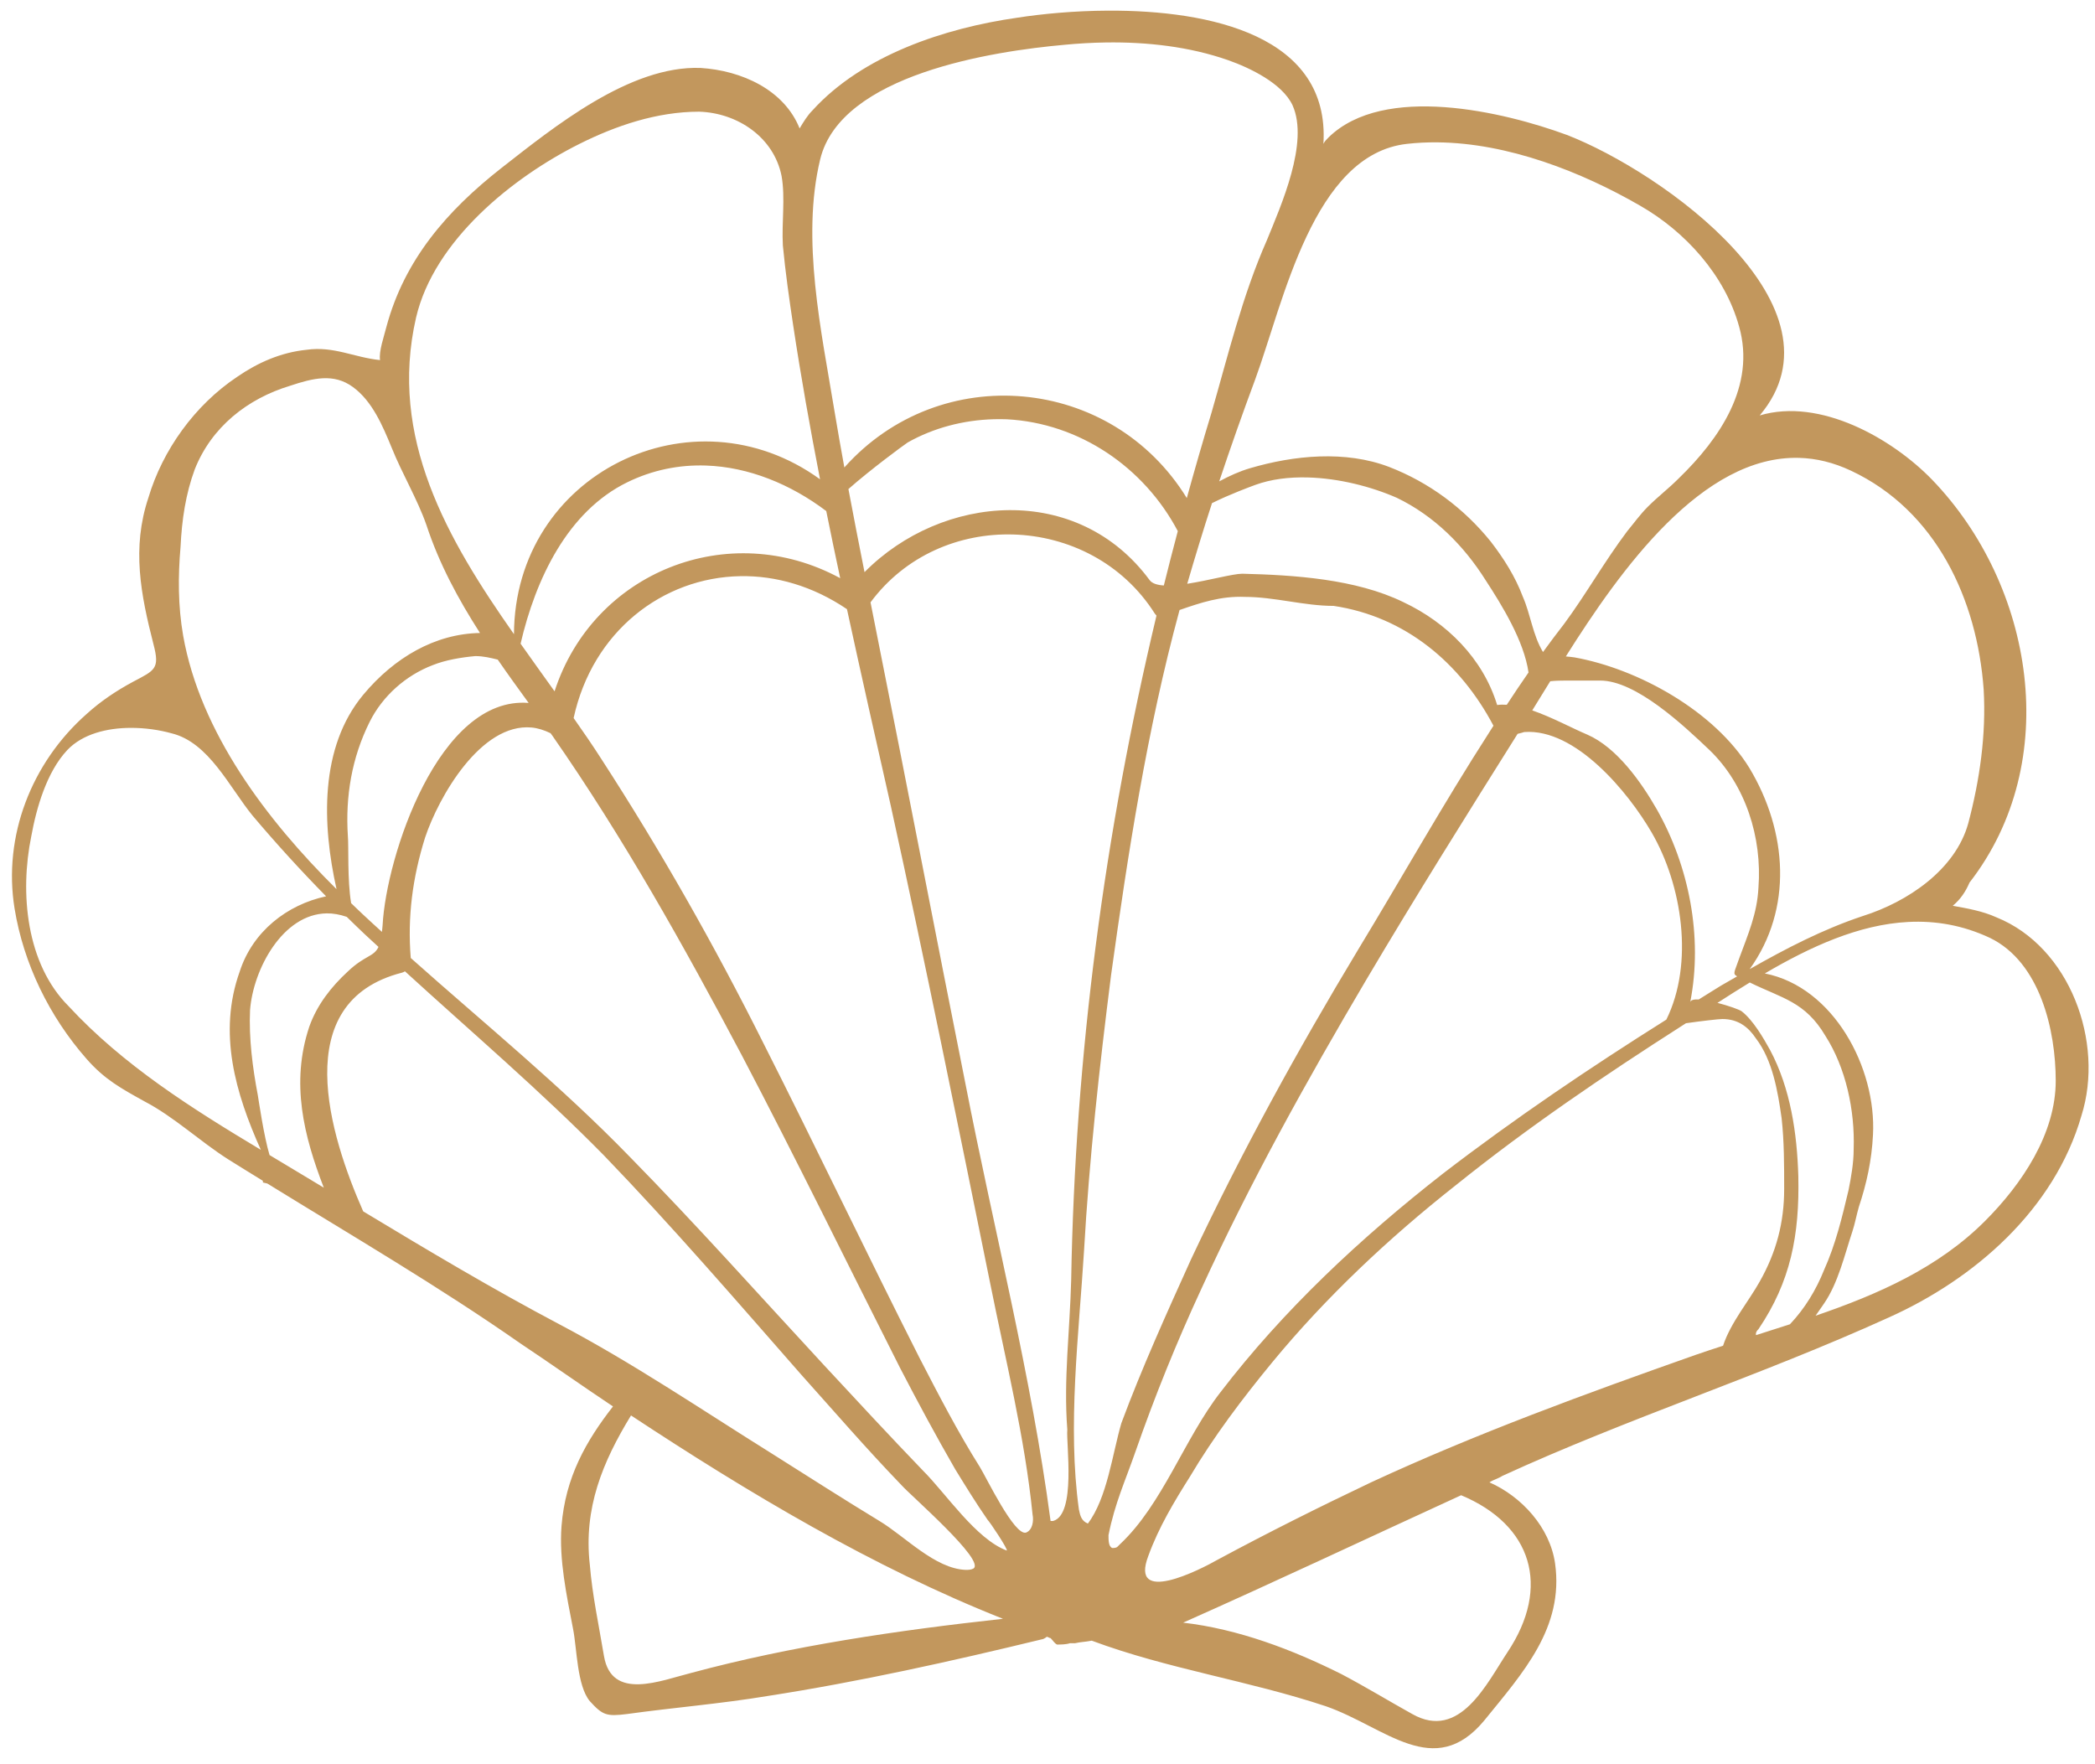 <svg width="114" height="96" viewBox="0 0 114 96" fill="none" xmlns="http://www.w3.org/2000/svg">
<path d="M60.294 0.579C58.441 0.588 56.695 0.755 55.347 0.965C51.425 1.525 46.943 2.996 44.211 6.007C43.931 6.287 43.721 6.638 43.511 6.988C42.67 4.887 40.36 3.837 38.119 3.697C34.267 3.557 30.135 6.917 27.264 9.159C24.322 11.47 22.011 14.132 21.03 17.773C20.89 18.334 20.61 19.104 20.68 19.594C19.28 19.454 18.158 18.823 16.688 19.033C15.287 19.173 14.027 19.734 12.907 20.505C10.596 22.046 8.845 24.496 8.074 27.087C7.164 29.818 7.654 32.34 8.355 35.071C8.705 36.401 8.424 36.472 7.233 37.102C6.323 37.592 5.483 38.153 4.712 38.853C1.701 41.514 0.16 45.506 0.791 49.428C1.281 52.439 2.681 55.311 4.712 57.622C5.693 58.743 6.603 59.232 7.864 59.933C9.474 60.773 10.875 62.104 12.416 63.084C13.043 63.48 13.675 63.864 14.305 64.254C14.306 64.284 14.3 64.316 14.308 64.345C14.383 64.358 14.467 64.384 14.546 64.401C19.186 67.264 23.881 70.002 28.314 73.1C29.995 74.22 31.675 75.411 33.356 76.531C31.885 78.422 30.765 80.382 30.555 83.044C30.415 84.865 30.835 86.826 31.185 88.646C31.395 89.697 31.395 91.728 32.095 92.568C32.795 93.338 33.006 93.408 34.126 93.268C36.647 92.918 39.239 92.709 41.76 92.289C46.732 91.519 51.775 90.398 56.678 89.207C56.748 89.207 56.887 89.136 56.957 89.066C57.027 89.066 57.097 89.137 57.167 89.137C57.307 89.278 57.377 89.418 57.518 89.488C57.728 89.488 58.008 89.486 58.218 89.416H58.498C58.779 89.346 59.058 89.347 59.408 89.277C63.54 90.818 67.953 91.448 72.155 92.848C75.376 93.969 78.037 96.91 80.768 93.618C82.869 91.027 85.11 88.577 84.62 85.075C84.34 83.114 82.799 81.433 81.049 80.662C81.259 80.522 81.539 80.452 81.749 80.312C88.612 77.161 95.826 74.85 102.759 71.699C107.451 69.598 111.793 65.815 113.264 60.703C114.524 56.711 112.634 51.529 108.642 49.919C107.872 49.569 107.031 49.428 106.26 49.288C106.681 48.938 106.961 48.517 107.171 48.027C112.284 41.444 110.673 31.85 105.14 26.107C102.969 23.866 99.047 21.625 95.755 22.606C100.728 16.723 90.503 9.369 85.251 7.338C81.819 6.077 75.306 4.536 72.294 7.477C72.154 7.618 72.084 7.688 72.014 7.828C72.382 1.945 65.855 0.553 60.294 0.579ZM60.174 2.311C62.432 2.278 64.732 2.54 66.833 3.275C68.023 3.696 69.774 4.536 70.334 5.727C71.245 7.758 69.704 11.189 68.934 13.08C67.603 16.092 66.832 19.313 65.922 22.465C65.452 24.007 65.008 25.554 64.58 27.102C60.487 20.445 51.174 19.579 45.946 25.437C45.757 24.403 45.575 23.366 45.401 22.325C44.701 18.053 43.581 13.011 44.631 8.669C45.752 4.047 54.016 2.786 57.938 2.436C58.673 2.366 59.421 2.322 60.174 2.311ZM38.048 6.077C40.149 6.147 42.11 7.477 42.53 9.578C42.74 10.769 42.53 12.1 42.6 13.361C42.74 14.831 42.951 16.303 43.161 17.703C43.584 20.509 44.083 23.299 44.623 26.081C37.681 21.046 28.005 25.778 27.968 34.51C24.334 29.336 21.14 23.815 22.64 17.282C23.621 13.08 27.894 9.649 31.535 7.828C33.496 6.847 35.737 6.077 38.048 6.077ZM78.209 7.746C82.066 7.781 86.057 9.351 89.243 11.19C91.694 12.591 93.865 14.972 94.635 17.773C95.546 20.995 93.585 23.865 91.344 26.036C90.784 26.597 90.223 27.018 89.663 27.578C89.243 27.998 88.893 28.489 88.543 28.909C87.282 30.59 86.302 32.34 85.111 33.951C84.719 34.455 84.337 34.965 83.963 35.48C83.406 34.562 83.291 33.444 82.869 32.48C82.449 31.36 81.819 30.379 81.118 29.468C79.648 27.647 77.758 26.247 75.587 25.407C73.206 24.497 70.404 24.776 68.023 25.477C67.446 25.646 66.888 25.9 66.344 26.194C66.967 24.331 67.619 22.479 68.303 20.644C69.844 16.442 71.454 8.388 76.566 7.828C77.109 7.766 77.658 7.741 78.209 7.746ZM17.573 20.583C18.142 20.556 18.685 20.679 19.21 21.064C20.26 21.835 20.821 23.166 21.311 24.357C21.871 25.757 22.711 27.158 23.201 28.559C23.893 30.669 24.929 32.591 26.119 34.444C23.679 34.484 21.454 35.781 19.769 37.802C17.379 40.67 17.525 44.865 18.313 48.384C14.525 44.634 10.896 39.858 9.965 34.581C9.685 32.97 9.685 31.359 9.825 29.749C9.895 28.278 10.105 26.877 10.595 25.547C11.506 23.235 13.467 21.695 15.778 20.994C16.408 20.784 17.004 20.609 17.573 20.583ZM54.078 22.812C54.313 22.806 54.55 22.806 54.786 22.815C58.722 23.022 62.246 25.41 64.09 28.901C63.828 29.885 63.575 30.872 63.33 31.859C62.976 31.836 62.697 31.752 62.559 31.569C58.639 26.254 51.259 26.87 47.043 31.133C46.744 29.627 46.449 28.117 46.167 26.612C47.357 25.561 49.133 24.25 49.394 24.076C50.803 23.28 52.427 22.858 54.078 22.812ZM97.906 24.915C98.824 24.941 99.765 25.161 100.728 25.616C105.35 27.787 107.591 32.62 107.942 37.522C108.082 39.973 107.732 42.425 107.102 44.806C106.401 47.327 103.809 49.077 101.358 49.848C99.191 50.57 97.199 51.605 95.21 52.735C97.564 49.461 97.271 45.252 95.196 41.794C93.305 38.712 89.172 36.401 85.671 35.771C85.514 35.749 85.359 35.732 85.205 35.721C88.197 30.972 92.638 24.764 97.906 24.915ZM38.406 25.332C40.736 25.408 43.024 26.347 44.961 27.809C45.206 29.029 45.461 30.246 45.72 31.462C39.656 28.168 32.28 31.126 30.177 37.618C29.56 36.762 28.947 35.898 28.328 35.026C29.142 31.524 30.874 27.841 34.126 26.247C35.518 25.564 36.97 25.285 38.406 25.332ZM71.165 25.98C72.849 26.025 74.606 26.474 76.007 27.087C78.038 28.067 79.649 29.678 80.839 31.569C81.736 32.944 82.93 34.88 83.175 36.593C82.773 37.173 82.378 37.758 81.992 38.35C81.812 38.339 81.635 38.34 81.468 38.363C80.698 35.842 78.738 33.881 76.357 32.761C73.766 31.5 70.404 31.289 67.603 31.219C67.093 31.219 65.779 31.585 64.604 31.766C65.032 30.295 65.478 28.831 65.952 27.377C66.948 26.885 68.033 26.488 68.303 26.387C69.17 26.071 70.154 25.953 71.165 25.98ZM55.136 29.084C58.13 29.171 61.089 30.623 62.84 33.39C62.885 33.435 62.906 33.473 62.93 33.499C60.104 45.353 58.501 57.388 58.288 69.668C58.218 72.399 57.868 75.06 58.078 77.791C58.008 78.562 58.568 82.413 57.307 82.763H57.167C56.117 74.85 54.086 66.937 52.545 59.023C50.935 50.969 49.393 42.915 47.783 34.862C47.643 34.163 47.509 33.471 47.37 32.776C49.268 30.215 52.217 28.998 55.136 29.084ZM40.288 31.352C42.217 31.319 44.227 31.887 46.088 33.148C46.866 36.736 47.675 40.316 48.483 43.895C50.374 52.509 52.126 61.193 53.876 69.807C54.717 74.009 55.767 78.211 56.187 82.413C56.257 82.763 56.187 83.254 55.837 83.394C55.206 83.604 53.666 80.383 53.316 79.822C52.125 77.931 51.075 75.901 50.025 73.87C47.153 68.197 44.421 62.454 41.549 56.781C38.888 51.459 35.947 46.276 32.725 41.304C32.25 40.562 31.739 39.819 31.214 39.072C32.244 34.348 36.069 31.422 40.288 31.352ZM67.742 32.48C69.353 32.48 70.964 32.97 72.575 32.97C76.467 33.554 79.456 36.063 81.267 39.49C81.195 39.605 81.12 39.718 81.049 39.834C78.527 43.755 76.287 47.748 73.906 51.67C70.614 57.132 67.533 62.735 64.801 68.547C63.471 71.489 62.14 74.43 61.019 77.441C60.529 79.122 60.249 81.504 59.199 82.904C58.849 82.764 58.778 82.484 58.708 82.134C58.077 77.582 58.708 72.609 58.988 68.056C59.268 63.084 59.828 58.043 60.458 53.07C61.369 46.487 62.42 39.693 64.171 33.25C64.176 33.231 64.182 33.212 64.187 33.193C65.336 32.795 66.434 32.426 67.742 32.48ZM25.863 35.701C26.313 35.701 26.702 35.8 27.085 35.893C27.629 36.682 28.196 37.466 28.766 38.25C23.87 37.853 21.015 46.631 20.82 50.339C20.81 50.486 20.795 50.59 20.782 50.709C20.444 50.4 20.103 50.092 19.769 49.778C19.549 49.576 19.328 49.354 19.107 49.145C18.895 47.907 18.979 46 18.93 45.506C18.789 43.335 19.139 41.234 20.119 39.273C20.82 37.872 22.081 36.751 23.551 36.191C24.252 35.911 25.093 35.772 25.863 35.701ZM85.251 37.032H87.071C89.032 37.032 91.623 39.484 93.024 40.814C94.985 42.705 95.896 45.576 95.686 48.307C95.616 49.708 95.126 50.829 94.635 52.159C94.391 52.891 94.258 52.979 94.526 53.129C94.236 53.297 93.946 53.46 93.654 53.63C93.248 53.877 92.846 54.135 92.44 54.385C92.177 54.373 91.992 54.413 91.973 54.541C92.674 50.969 91.904 47.117 90.153 44.036C89.312 42.565 87.981 40.673 86.371 39.973C85.555 39.63 84.45 39.026 83.378 38.656C83.395 38.628 83.412 38.6 83.43 38.572C83.706 38.129 84.036 37.591 84.357 37.069C84.639 37.039 84.931 37.032 85.251 37.032ZM28.923 39.587C29.262 39.618 29.609 39.728 29.96 39.898C29.995 39.947 30.03 39.994 30.065 40.043C33.917 45.576 37.208 51.459 40.359 57.412C43.301 63.014 46.103 68.758 48.974 74.43C49.955 76.321 50.934 78.141 51.985 79.962C52.545 80.872 53.105 81.783 53.736 82.694C53.876 82.834 54.856 84.305 54.786 84.375C53.105 83.744 51.494 81.294 50.234 80.033C48.413 78.142 46.663 76.251 44.842 74.29C41.34 70.508 37.909 66.656 34.267 62.945C30.525 59.088 26.36 55.701 22.351 52.129C22.169 49.882 22.448 47.762 23.131 45.576C23.867 43.37 26.157 39.34 28.923 39.587ZM7.121 39.607C7.903 39.605 8.678 39.72 9.334 39.903C11.365 40.394 12.486 42.845 13.747 44.386C15.015 45.888 16.351 47.354 17.745 48.773C15.617 49.228 13.749 50.689 13.046 52.86C11.848 56.204 12.812 59.49 14.193 62.567C10.434 60.314 6.691 57.952 3.731 54.75C1.42 52.439 1.071 48.588 1.702 45.506C1.982 43.965 2.541 42.005 3.662 40.814C4.493 39.939 5.817 39.61 7.121 39.607ZM82.94 39.834C85.742 39.624 88.612 43.124 89.872 45.295C91.539 48.161 92.186 52.421 90.675 55.482C86.518 58.096 82.43 60.857 78.528 63.854C74.045 67.356 69.843 71.278 66.411 75.76C64.45 78.281 63.261 81.853 60.95 84.024L60.809 84.164C60.739 84.234 60.6 84.235 60.53 84.235C60.319 84.165 60.319 83.815 60.319 83.535C60.669 81.784 61.229 80.593 61.789 78.983C62.84 75.971 64.03 73.029 65.361 70.157C68.022 64.344 71.104 58.812 74.326 53.349C76.996 48.836 79.784 44.383 82.581 39.932C82.713 39.899 82.905 39.851 82.94 39.834ZM17.779 49.701C18.126 49.696 18.491 49.761 18.869 49.891C19.191 50.205 19.511 50.521 19.839 50.828C20.087 51.064 20.345 51.292 20.596 51.526C20.34 52.075 19.861 51.977 18.93 52.86C18.019 53.7 17.249 54.681 16.828 55.872C15.809 58.929 16.532 61.811 17.619 64.626C17.076 64.297 16.53 63.972 15.987 63.645C15.548 63.383 15.108 63.115 14.667 62.852C14.357 61.819 14.079 59.891 14.027 59.583C13.747 58.112 13.537 56.501 13.607 54.961C13.778 52.741 15.381 49.736 17.779 49.701ZM103.845 50.168C105.316 50.093 106.804 50.339 108.292 51.039C111.023 52.37 111.863 56.081 111.863 58.812C111.863 61.684 110.042 64.415 108.011 66.446C105.459 68.999 102.182 70.434 98.795 71.596C98.956 71.364 99.134 71.114 99.257 70.929C100.028 69.808 100.379 68.266 100.799 67.006C100.939 66.586 101.009 66.166 101.149 65.676C101.569 64.416 101.849 63.154 101.919 61.753C102.114 58.118 99.779 53.708 96.034 52.97C98.507 51.52 101.146 50.304 103.845 50.168ZM22.035 52.854C25.665 56.17 29.431 59.381 32.866 62.875C36.578 66.727 40.079 70.789 43.581 74.781C45.401 76.811 47.153 78.842 49.044 80.803C49.534 81.363 53.666 84.935 52.965 85.355C52.825 85.425 52.686 85.425 52.545 85.425C50.865 85.355 49.253 83.604 47.852 82.763C45.892 81.573 43.931 80.313 42.041 79.122C38.119 76.671 34.407 74.15 30.415 72.049C26.805 70.141 23.278 68.037 19.764 65.917C17.953 61.82 15.652 54.518 21.87 52.929C21.929 52.915 21.983 52.885 22.035 52.854ZM95.215 53.462C96.984 54.33 98.226 54.504 99.327 56.361C100.447 58.112 100.939 60.424 100.868 62.525C100.868 63.295 100.728 64.065 100.588 64.765C100.238 66.236 99.888 67.706 99.257 69.107C98.82 70.199 98.21 71.204 97.4 72.06C96.784 72.259 96.171 72.458 95.557 72.651C95.555 72.636 95.546 72.624 95.546 72.608C95.546 72.468 95.616 72.399 95.686 72.329C97.437 69.738 97.927 67.217 97.856 63.995C97.787 61.684 97.437 59.232 96.316 57.131C95.966 56.501 95.405 55.521 94.775 55.03C94.647 54.934 94.058 54.727 93.457 54.571C94.031 54.2 94.619 53.827 95.215 53.462ZM93.724 55.45C94.565 55.45 95.126 55.87 95.546 56.501C96.457 57.691 96.737 59.373 96.947 60.844C97.087 62.104 97.086 63.435 97.086 64.695C97.086 66.516 96.666 68.127 95.755 69.737C95.175 70.783 94.171 71.974 93.761 73.228C93.255 73.393 92.749 73.557 92.254 73.73C86.301 75.831 80.349 78.001 74.606 80.662C71.805 81.993 69.003 83.394 66.272 84.864C65.291 85.424 61.439 87.386 62.49 84.655C63.05 83.114 63.891 81.714 64.732 80.383C66.062 78.142 67.602 76.111 69.213 74.15C72.154 70.578 75.586 67.356 79.228 64.485C83.15 61.333 87.281 58.532 91.553 55.8C91.614 55.762 91.68 55.718 91.741 55.679C92.579 55.559 93.53 55.45 93.724 55.45ZM34.337 77.021C40.71 81.223 47.503 85.286 54.577 88.087C48.834 88.717 43.09 89.557 37.628 91.028C35.947 91.448 33.287 92.568 32.866 90.117C32.586 88.436 32.235 86.826 32.095 85.145C31.745 82.063 32.796 79.542 34.337 77.021ZM79.508 81.363C83.36 82.973 84.41 86.336 82.029 89.907C80.909 91.588 79.438 94.739 76.847 93.268C75.586 92.568 74.325 91.798 72.995 91.097C70.333 89.767 67.393 88.646 64.381 88.296C69.424 86.055 74.466 83.674 79.508 81.363Z" fill="#C2975D"/>
</svg>

